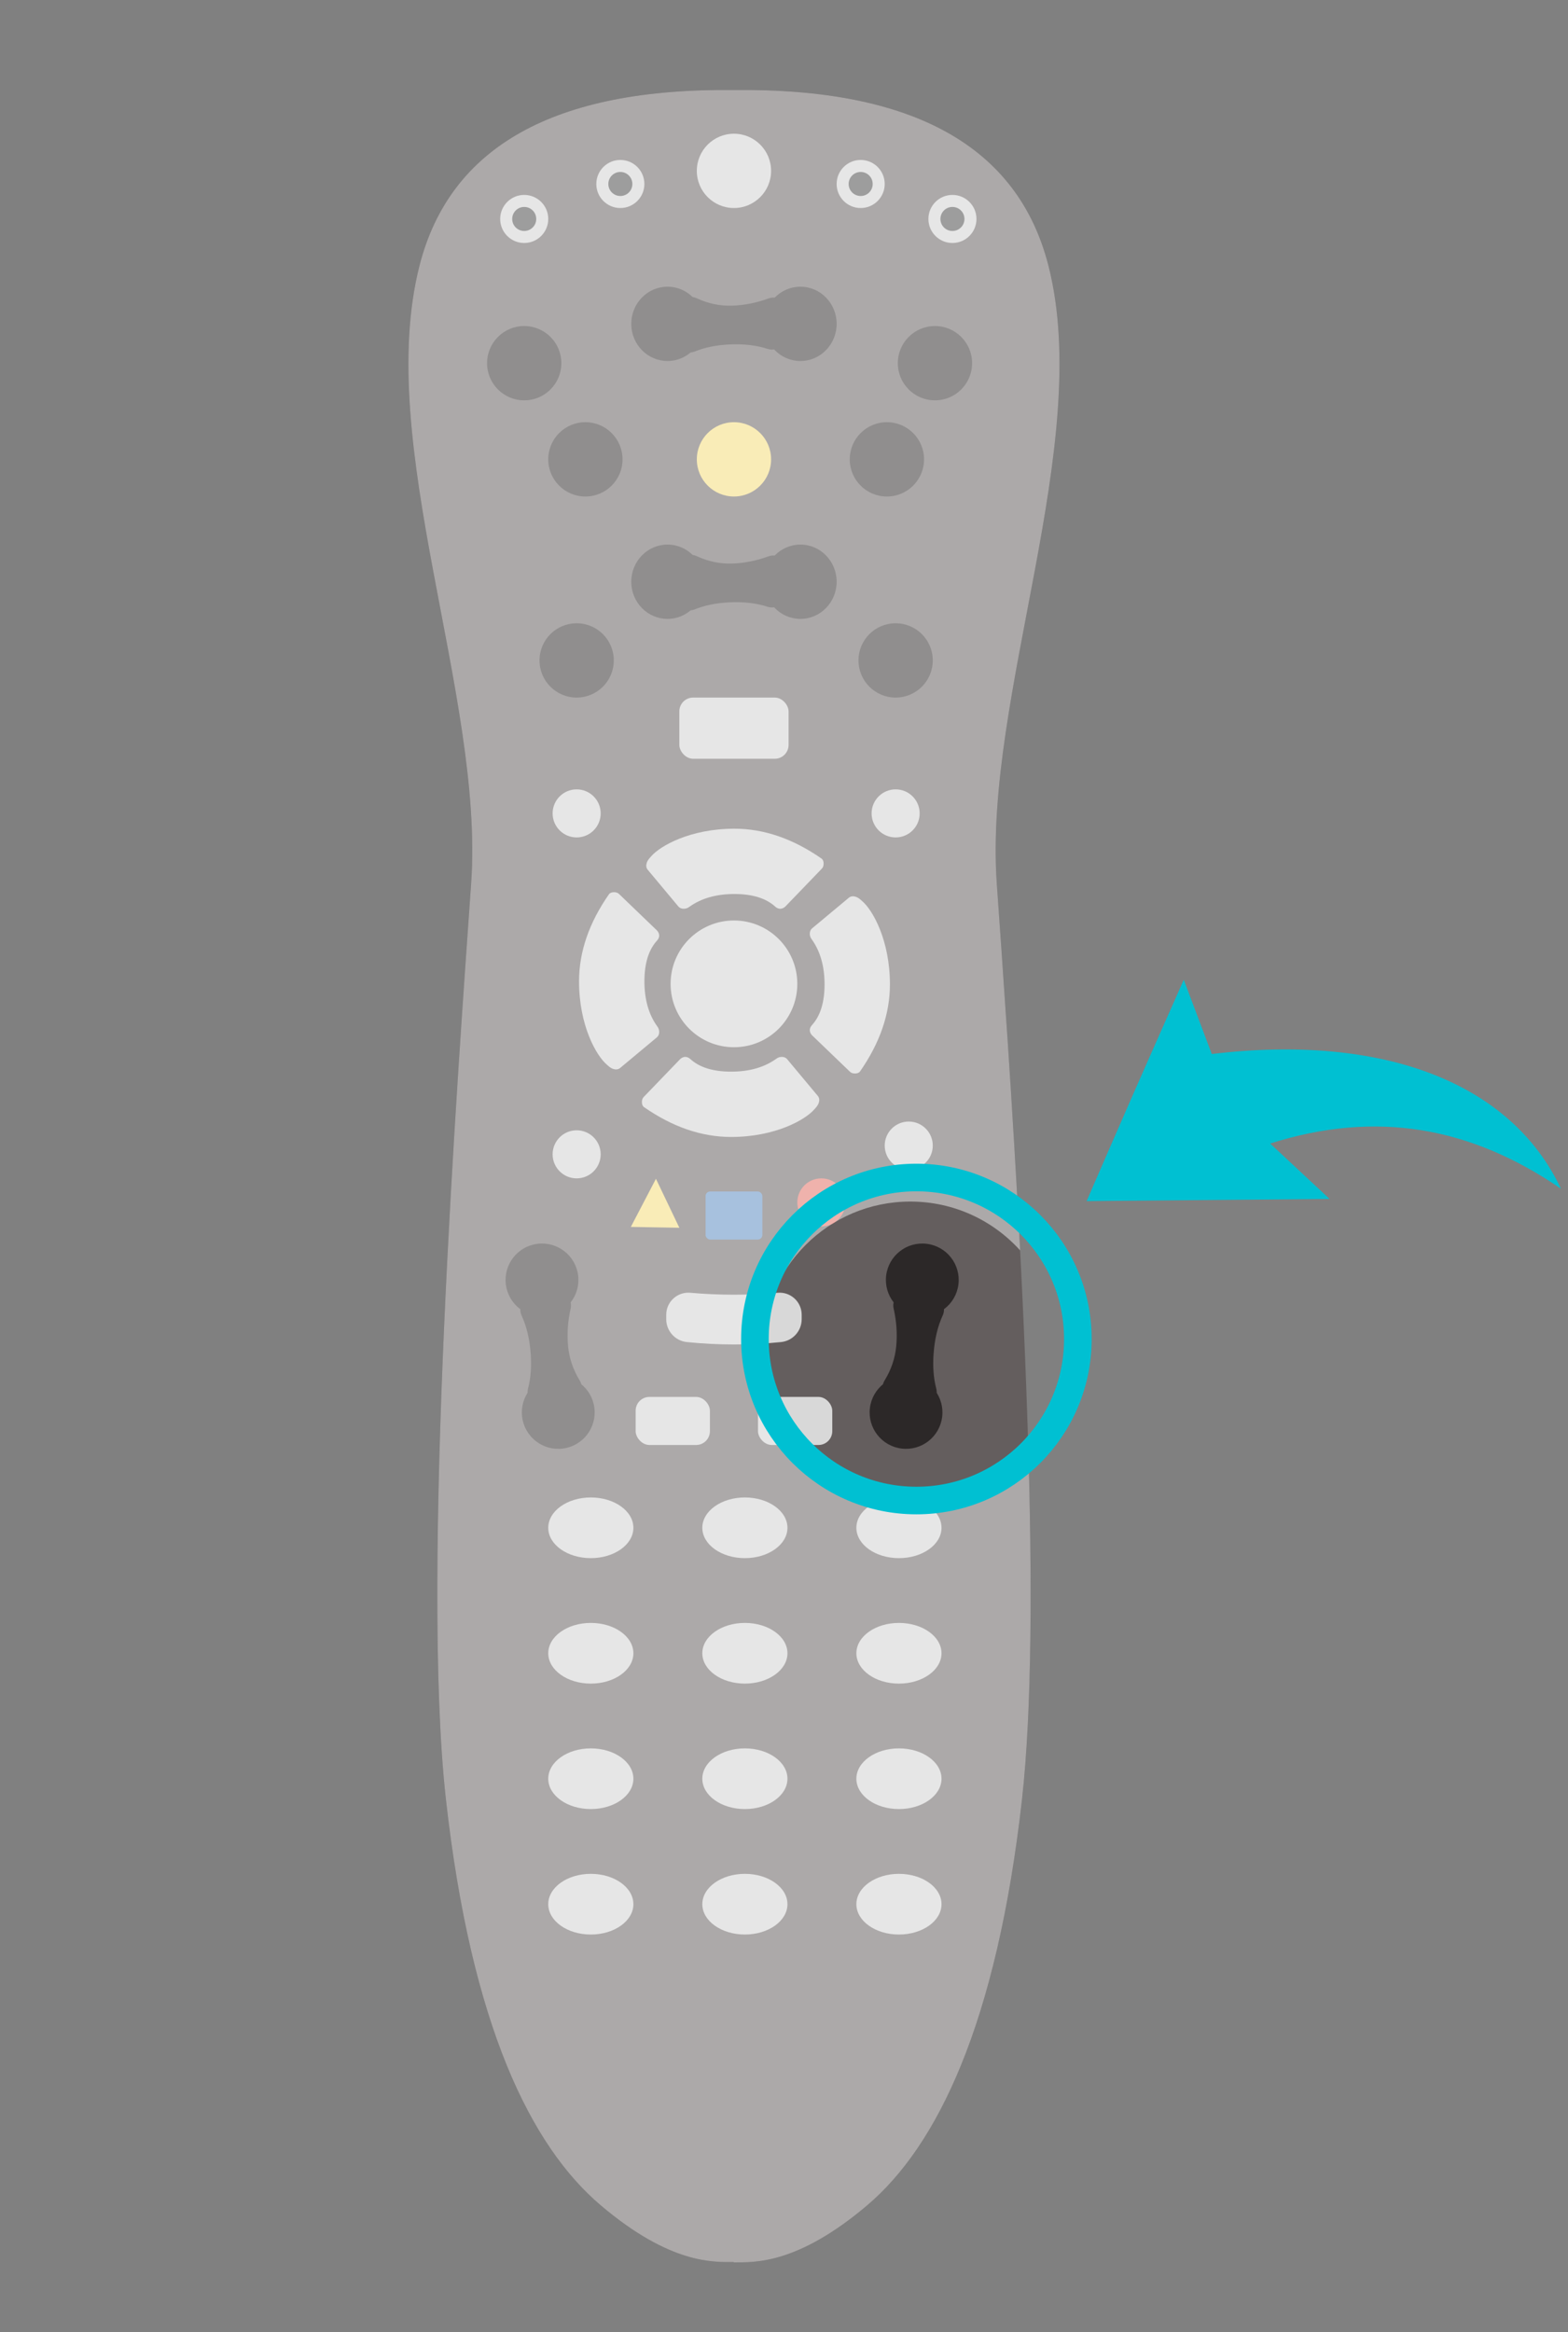 <?xml version="1.0" encoding="UTF-8"?>
<svg width="341px" height="507px" viewBox="0 0 341 507" version="1.1" xmlns="http://www.w3.org/2000/svg" xmlns:xlink="http://www.w3.org/1999/xlink">
    <rect x="0" y="0" width="341" height="507" fill="#808080" stroke="none"/>
    <!-- Generator: Sketch 53 (72520) - https://sketchapp.com -->
    <title>balao copy 10</title>
    <desc>Created with Sketch.</desc>
    <g id="Page-1" stroke="none" stroke-width="1" fill="none" fill-rule="evenodd">
        <g id="Group-6" transform="translate(88.792, 19)">
            <g id="Group">
                <g id="Group-27-Copy" transform="translate(0.029, 0.569)">
                    <path d="M70.692,472.221 C66.255,472.229 56.93,472.685 41.85,459.914 C26.651,447.042 13.643,420.797 8.147,371.57 C2.651,322.344 10.779,213.317 13.643,172.458 C16.508,131.599 -7.51,76.952 2.421,38.132 C9.042,12.253 31.834,-0.454 70.797,0.012 C109.758,-0.453 132.549,12.253 139.17,38.132 C149.102,76.952 125.083,131.599 127.948,172.458 C130.813,213.317 138.94,322.591 133.444,371.57 C127.948,420.549 114.941,447.042 99.742,459.914 C84.542,472.786 75.189,472.286 70.794,472.286 C70.76,472.286 70.726,472.264 70.692,472.221 Z" id="Combined-Shape" fill="#645E5E"></path>
                    <g id="Group-32" transform="translate(19.956, 22.807)">
                        <circle id="Oval" fill="#D8D8D8" cx="5.227" cy="5.227" r="5.227"></circle>
                        <circle id="Oval-Copy" fill="#464646" cx="5.227" cy="5.227" r="2.613"></circle>
                    </g>
                    <g id="Group-32-Copy-2" transform="translate(40.862, 15.204)">
                        <circle id="Oval" fill="#D8D8D8" cx="5.227" cy="5.227" r="5.227"></circle>
                        <circle id="Oval-Copy" fill="#464646" cx="5.227" cy="5.227" r="2.613"></circle>
                    </g>
                    <g id="Group-32-Copy-5" transform="translate(62.718, 9.503)" fill="#D8D8D8">
                        <circle id="Oval" cx="8.077" cy="8.077" r="8.077"></circle>
                    </g>
                    <g id="Group-32-Copy-25" transform="translate(31.359, 152.045)" fill="#D8D8D8">
                        <circle id="Oval" cx="5.227" cy="5.227" r="5.227"></circle>
                    </g>
                    <g id="Group-32-Copy-26" transform="translate(100.73, 152.045)" fill="#D8D8D8">
                        <circle id="Oval" cx="5.227" cy="5.227" r="5.227"></circle>
                    </g>
                    <g id="Group-32-Copy-27" transform="translate(103.58, 224.266)" fill="#D8D8D8">
                        <circle id="Oval" cx="5.227" cy="5.227" r="5.227"></circle>
                    </g>
                    <circle id="Oval" fill="#EB7065" cx="89.801" cy="241.846" r="5.227"></circle>
                    <polygon id="Triangle" fill="#FFE47B" transform="translate(53.738, 241.988) rotate(1) translate(-53.738, -241.988) " points="53.738 236.711 59.014 247.266 48.461 247.266"></polygon>
                    <g id="Group-32-Copy-28" transform="translate(31.359, 226.166)" fill="#D8D8D8">
                        <circle id="Oval" cx="5.227" cy="5.227" r="5.227"></circle>
                    </g>
                    <circle id="Oval" fill="#FFE47B" cx="70.796" cy="80.299" r="8.077"></circle>
                    <circle id="Oval" fill="#2C2828" cx="36.586" cy="124.011" r="8.077"></circle>
                    <circle id="Oval-Copy-2" fill="#2C2828" cx="105.956" cy="124.011" r="8.077"></circle>
                    <circle id="Oval-Copy-3" fill="#2C2828" cx="114.509" cy="59.392" r="8.077"></circle>
                    <g id="Group-23" transform="translate(48.464, 42.763)" fill="#2C2828">
                        <ellipse id="Oval-Copy-13" cx="36.781" cy="8.077" rx="7.882" ry="8.077"></ellipse>
                        <ellipse id="Oval-Copy-14" cx="7.882" cy="8.077" rx="7.882" ry="8.077"></ellipse>
                        <path d="M14.219,2.508 C16.702,3.665 19.258,4.204 21.889,4.125 C24.547,4.046 27.202,3.521 29.854,2.552 L29.854,2.552 C31.41,1.983 33.132,2.783 33.701,4.339 C33.841,4.722 33.902,5.129 33.879,5.536 L33.585,10.838 C33.493,12.492 32.077,13.759 30.423,13.667 C30.162,13.652 29.904,13.604 29.656,13.522 C27.177,12.711 24.339,12.391 21.143,12.565 C18.387,12.714 15.959,13.216 13.858,14.069 L13.858,14.069 C12.323,14.693 10.573,13.954 9.949,12.419 C9.79,12.026 9.715,11.603 9.731,11.18 L9.954,5.117 C10.015,3.461 11.406,2.168 13.062,2.229 C13.463,2.244 13.856,2.339 14.219,2.508 Z" id="Rectangle-Copy-45"></path>
                    </g>
                    <g id="Group-23-Copy" transform="translate(48.464, 98.829)" fill="#2C2828">
                        <ellipse id="Oval-Copy-13" cx="36.781" cy="8.077" rx="7.882" ry="8.077"></ellipse>
                        <ellipse id="Oval-Copy-14" cx="7.882" cy="8.077" rx="7.882" ry="8.077"></ellipse>
                        <path d="M14.219,2.508 C16.702,3.665 19.258,4.204 21.889,4.125 C24.547,4.046 27.202,3.521 29.854,2.552 L29.854,2.552 C31.41,1.983 33.132,2.783 33.701,4.339 C33.841,4.722 33.902,5.129 33.879,5.536 L33.585,10.838 C33.493,12.492 32.077,13.759 30.423,13.667 C30.162,13.652 29.904,13.604 29.656,13.522 C27.177,12.711 24.339,12.391 21.143,12.565 C18.387,12.714 15.959,13.216 13.858,14.069 L13.858,14.069 C12.323,14.693 10.573,13.954 9.949,12.419 C9.79,12.026 9.715,11.603 9.731,11.18 L9.954,5.117 C10.015,3.461 11.406,2.168 13.062,2.229 C13.463,2.244 13.856,2.339 14.219,2.508 Z" id="Rectangle-Copy-45"></path>
                    </g>
                    <g id="Group-23-Copy-2" transform="translate(110.078, 273.042) rotate(-83) translate(-110.078, -273.042) translate(87.578, 265.042)" fill="#2C2828">
                        <ellipse id="Oval-Copy-13" cx="36.937" cy="7.917" rx="7.915" ry="7.917"></ellipse>
                        <ellipse id="Oval-Copy-14" cx="7.915" cy="7.917" rx="7.915" ry="7.917"></ellipse>
                        <path d="M14.241,2.44 C16.746,3.587 19.326,4.121 21.982,4.043 C24.662,3.965 27.339,3.447 30.012,2.489 L30.012,2.489 C31.572,1.931 33.29,2.742 33.848,4.302 C33.984,4.68 34.042,5.082 34.019,5.484 L33.729,10.579 C33.635,12.233 32.218,13.498 30.563,13.404 C30.309,13.389 30.057,13.342 29.815,13.264 C27.318,12.461 24.457,12.144 21.232,12.315 C18.45,12.462 16.001,12.958 13.883,13.802 L13.883,13.802 C12.344,14.416 10.599,13.666 9.985,12.127 C9.83,11.738 9.758,11.321 9.774,10.903 L9.994,5.055 C10.057,3.4 11.45,2.108 13.105,2.17 C13.498,2.185 13.884,2.277 14.241,2.44 Z" id="Rectangle-Copy-45"></path>
                    </g>
                    <g id="Group-23-Copy-3" transform="translate(30.725, 273.042) scale(-1, 1) rotate(-83) translate(-30.725, -273.042) translate(8.225, 265.042)" fill="#2C2828">
                        <ellipse id="Oval-Copy-13" cx="36.937" cy="7.917" rx="7.915" ry="7.917"></ellipse>
                        <ellipse id="Oval-Copy-14" cx="7.915" cy="7.917" rx="7.915" ry="7.917"></ellipse>
                        <path d="M14.241,2.44 C16.746,3.587 19.326,4.121 21.982,4.043 C24.662,3.965 27.339,3.447 30.012,2.489 L30.012,2.489 C31.572,1.931 33.29,2.742 33.848,4.302 C33.984,4.68 34.042,5.082 34.019,5.484 L33.729,10.579 C33.635,12.233 32.218,13.498 30.563,13.404 C30.309,13.389 30.057,13.342 29.815,13.264 C27.318,12.461 24.457,12.144 21.232,12.315 C18.45,12.462 16.001,12.958 13.883,13.802 L13.883,13.802 C12.344,14.416 10.599,13.666 9.985,12.127 C9.83,11.738 9.758,11.321 9.774,10.903 L9.994,5.055 C10.057,3.4 11.45,2.108 13.105,2.17 C13.498,2.185 13.884,2.277 14.241,2.44 Z" id="Rectangle-Copy-45"></path>
                    </g>
                    <circle id="Oval-Copy-4" fill="#2C2828" cx="25.182" cy="59.392" r="8.077"></circle>
                    <circle id="Oval-Copy-5" fill="#2C2828" cx="38.486" cy="80.299" r="8.077"></circle>
                    <circle id="Oval-Copy-6" fill="#2C2828" cx="104.056" cy="80.299" r="8.077"></circle>
                    <g id="Group-32-Copy-6" transform="translate(57.017, 180.553)" fill="#D8D8D8">
                        <circle id="Oval" cx="13.779" cy="13.779" r="13.779"></circle>
                    </g>
                    <g id="Group-37" transform="translate(30.409, 305.99)" fill="#D8D8D8">
                        <g id="Group-32-Copy-7">
                            <ellipse id="Oval" cx="9.258" cy="6.599" rx="9.258" ry="6.599"></ellipse>
                        </g>
                        <g id="Group-32-Copy-8" transform="translate(33.505, 0)">
                            <ellipse id="Oval" cx="9.258" cy="6.599" rx="9.258" ry="6.599"></ellipse>
                        </g>
                        <g id="Group-32-Copy-9" transform="translate(67.009, 0)">
                            <ellipse id="Oval" cx="9.258" cy="6.599" rx="9.258" ry="6.599"></ellipse>
                        </g>
                        <g id="Group-32-Copy-12" transform="translate(0, 27.277)">
                            <ellipse id="Oval" cx="9.258" cy="6.599" rx="9.258" ry="6.599"></ellipse>
                        </g>
                        <g id="Group-32-Copy-11" transform="translate(33.505, 27.277)">
                            <ellipse id="Oval" cx="9.258" cy="6.599" rx="9.258" ry="6.599"></ellipse>
                        </g>
                        <g id="Group-32-Copy-10" transform="translate(67.009, 27.277)">
                            <ellipse id="Oval" cx="9.258" cy="6.599" rx="9.258" ry="6.599"></ellipse>
                        </g>
                        <g id="Group-32-Copy-15" transform="translate(0, 54.553)">
                            <ellipse id="Oval" cx="9.258" cy="6.599" rx="9.258" ry="6.599"></ellipse>
                        </g>
                        <g id="Group-32-Copy-14" transform="translate(33.505, 54.553)">
                            <ellipse id="Oval" cx="9.258" cy="6.599" rx="9.258" ry="6.599"></ellipse>
                        </g>
                        <g id="Group-32-Copy-13" transform="translate(67.009, 54.553)">
                            <ellipse id="Oval" cx="9.258" cy="6.599" rx="9.258" ry="6.599"></ellipse>
                        </g>
                        <g id="Group-32-Copy-18" transform="translate(0, 81.83)">
                            <ellipse id="Oval" cx="9.258" cy="6.599" rx="9.258" ry="6.599"></ellipse>
                        </g>
                        <g id="Group-32-Copy-17" transform="translate(33.505, 81.83)">
                            <ellipse id="Oval" cx="9.258" cy="6.599" rx="9.258" ry="6.599"></ellipse>
                        </g>
                        <g id="Group-32-Copy-16" transform="translate(67.009, 81.83)">
                            <ellipse id="Oval" cx="9.258" cy="6.599" rx="9.258" ry="6.599"></ellipse>
                        </g>
                    </g>
                    <g id="Group-32-Copy-4" transform="translate(118.036, 28.307) scale(-1, 1) translate(-118.036, -28.307) translate(112.536, 22.807)">
                        <circle id="Oval" fill="#D8D8D8" cx="5.227" cy="5.227" r="5.227"></circle>
                        <circle id="Oval-Copy" fill="#464646" cx="5.227" cy="5.227" r="2.613"></circle>
                    </g>
                    <g id="Group-32-Copy-3" transform="translate(98.08, 20.704) scale(-1, 1) translate(-98.08, -20.704) translate(92.58, 15.204)">
                        <circle id="Oval" fill="#D8D8D8" cx="5.227" cy="5.227" r="5.227"></circle>
                        <circle id="Oval-Copy" fill="#464646" cx="5.227" cy="5.227" r="2.613"></circle>
                    </g>
                    <g id="Group-38" transform="translate(37.061, 160.597)" fill="#D8D8D8">
                        <path d="M14.929,8.869 L21.686,16.962 C21.975,17.26 22.35,17.409 22.812,17.409 C23.274,17.409 23.693,17.26 24.07,16.962 C26.656,15.122 29.91,14.202 33.833,14.202 C37.756,14.202 40.72,15.122 42.725,16.962 C43.069,17.26 43.425,17.409 43.795,17.409 C44.165,17.409 44.525,17.26 44.875,16.962 L52.845,8.687 C53.104,8.426 53.233,8.062 53.233,7.598 C53.233,7.133 53.104,6.78 52.845,6.539 C46.597,2.18 40.26,0 33.833,0 C24.192,0 17.617,3.772 15.692,6.048 C15.346,6.458 14.986,6.768 14.763,7.447 C14.586,7.983 14.642,8.457 14.929,8.869 Z" id="Path-8"></path>
                        <path d="M39.942,34.124 L46.692,42.226 C46.981,42.524 47.355,42.674 47.817,42.674 C48.278,42.674 48.697,42.524 49.074,42.226 C51.656,40.384 54.907,39.463 58.826,39.463 C62.744,39.463 65.705,40.384 67.709,42.226 C68.051,42.524 68.408,42.674 68.777,42.674 C69.147,42.674 69.507,42.524 69.856,42.226 L77.817,33.942 C78.076,33.68 78.205,33.317 78.205,32.851 C78.205,32.386 78.076,32.033 77.817,31.791 C71.577,27.427 65.246,25.246 58.826,25.246 C49.195,25.246 42.627,29.022 40.705,31.301 C40.359,31.71 39.999,32.021 39.776,32.7 C39.6,33.237 39.655,33.712 39.942,34.124 Z" id="Path-8-Copy" transform="translate(58.94, 33.96) rotate(-270) translate(-58.94, -33.96) "></path>
                        <path d="M13.981,58.481 L20.739,66.574 C21.027,66.873 21.403,67.022 21.865,67.022 C22.326,67.022 22.746,66.873 23.123,66.574 C25.708,64.735 28.962,63.815 32.885,63.815 C36.808,63.815 39.773,64.735 41.778,66.574 C42.121,66.873 42.478,67.022 42.848,67.022 C43.218,67.022 43.578,66.873 43.928,66.574 L51.898,58.3 C52.156,58.038 52.286,57.675 52.286,57.21 C52.286,56.745 52.156,56.392 51.898,56.151 C45.65,51.792 39.313,49.612 32.885,49.612 C23.245,49.612 16.67,53.384 14.745,55.661 C14.399,56.07 14.038,56.38 13.815,57.059 C13.639,57.595 13.694,58.069 13.981,58.481 Z" id="Path-8-Copy-2" transform="translate(33, 58.317) rotate(-180) translate(-33, -58.317) "></path>
                        <path d="M-10.239,33.238 L-3.488,41.339 C-3.2,41.638 -2.826,41.787 -2.364,41.787 C-1.903,41.787 -1.484,41.638 -1.107,41.339 C1.475,39.498 4.726,38.577 8.645,38.577 C12.564,38.577 15.525,39.498 17.528,41.339 C17.871,41.638 18.227,41.787 18.597,41.787 C18.966,41.787 19.326,41.638 19.675,41.339 L27.637,33.056 C27.895,32.794 28.024,32.43 28.024,31.965 C28.024,31.5 27.895,31.146 27.637,30.905 C21.396,26.541 15.065,24.359 8.645,24.359 C-0.986,24.359 -7.553,28.135 -9.476,30.414 C-9.821,30.824 -10.182,31.134 -10.405,31.814 C-10.581,32.35 -10.526,32.825 -10.239,33.238 Z" id="Path-8-Copy-3" transform="translate(8.759, 33.073) rotate(-90) translate(-8.759, -33.073) "></path>
                    </g>
                    <rect id="Rectangle" fill="#D8D8D8" x="58.917" y="132.089" width="23.757" height="13.304" rx="3"></rect>
                    <rect id="Rectangle-Copy-44" fill="#5B8FC9" x="64.619" y="239.47" width="12.354" height="10.453" rx="1"></rect>
                    <path d="M61.295,261.491 C64.462,261.77 67.629,261.91 70.796,261.91 C73.963,261.91 77.129,261.77 80.296,261.491 L80.296,261.491 C82.94,261.257 85.273,263.211 85.506,265.855 C85.519,265.996 85.525,266.137 85.525,266.278 L85.525,267.236 C85.525,269.802 83.583,271.952 81.03,272.211 C77.619,272.557 74.207,272.73 70.796,272.73 C67.384,272.73 63.973,272.557 60.562,272.211 L60.562,272.211 C58.009,271.952 56.066,269.802 56.066,267.236 L56.066,266.278 C56.066,263.624 58.218,261.472 60.872,261.472 C61.014,261.472 61.155,261.478 61.295,261.491 Z" id="Rectangle-Copy-41" fill="#D8D8D8"></path>
                    <rect id="Rectangle-Copy-42" fill="#D8D8D8" x="49.414" y="284.133" width="16.155" height="10.453" rx="3"></rect>
                    <rect id="Rectangle-Copy-43" fill="#D8D8D8" x="76.022" y="284.133" width="16.155" height="10.453" rx="3"></rect>
                </g>
            </g>
            <path d="M133.059,252.848 C127.171,246.328 118.652,242.231 109.175,242.231 C91.405,242.231 77,256.636 77,274.406 C77,292.175 91.405,306.581 109.175,306.581 C119.617,306.581 128.898,301.606 134.776,293.897 C135.69,324.094 135.642,352.811 133.473,372.139 C127.977,421.119 114.97,447.611 99.771,460.483 C84.572,473.356 75.218,472.855 70.824,472.855 C70.789,472.855 70.755,472.833 70.722,472.79 C66.284,472.798 56.959,473.254 41.879,460.483 C26.68,447.611 13.673,421.366 8.177,372.139 C2.681,322.913 10.808,213.886 13.673,173.027 C16.538,132.168 -7.481,77.521 2.451,38.702 C9.072,12.822 31.864,0.115 70.826,0.582 C109.788,0.116 132.579,12.823 139.2,38.702 C149.131,77.521 125.113,132.168 127.977,173.027 C129.202,190.488 131.387,220.443 133.059,252.848 Z" id="Combined-Shape" fill="#F5F5F5" opacity="0.5"></path>
            <circle id="Oval-Copy-7" stroke="#00C0D2" stroke-width="6" cx="110.5" cy="272.115" r="35.115"></circle>
        </g>
        <path d="M337.38,256.717 C319.842,258.095 303.127,259.408 284.701,260.856 C289.035,256.042 292.388,252.319 296.522,247.727 C272.841,242.438 252.75,247.917 234.38,263.031 C243.232,239.052 270.034,226.044 307.477,227.237 C308.879,222.239 310.324,217.084 312.137,210.62 C316.824,219.116 320.964,226.583 325.064,234.071 C329.087,241.417 333.071,248.788 337.38,256.717" id="Fill-77-Copy" fill="#00C0D2" transform="translate(285.88, 236.825) scale(-1, 1) rotate(-355) translate(-285.88, -236.825) "></path>
    </g>
</svg>